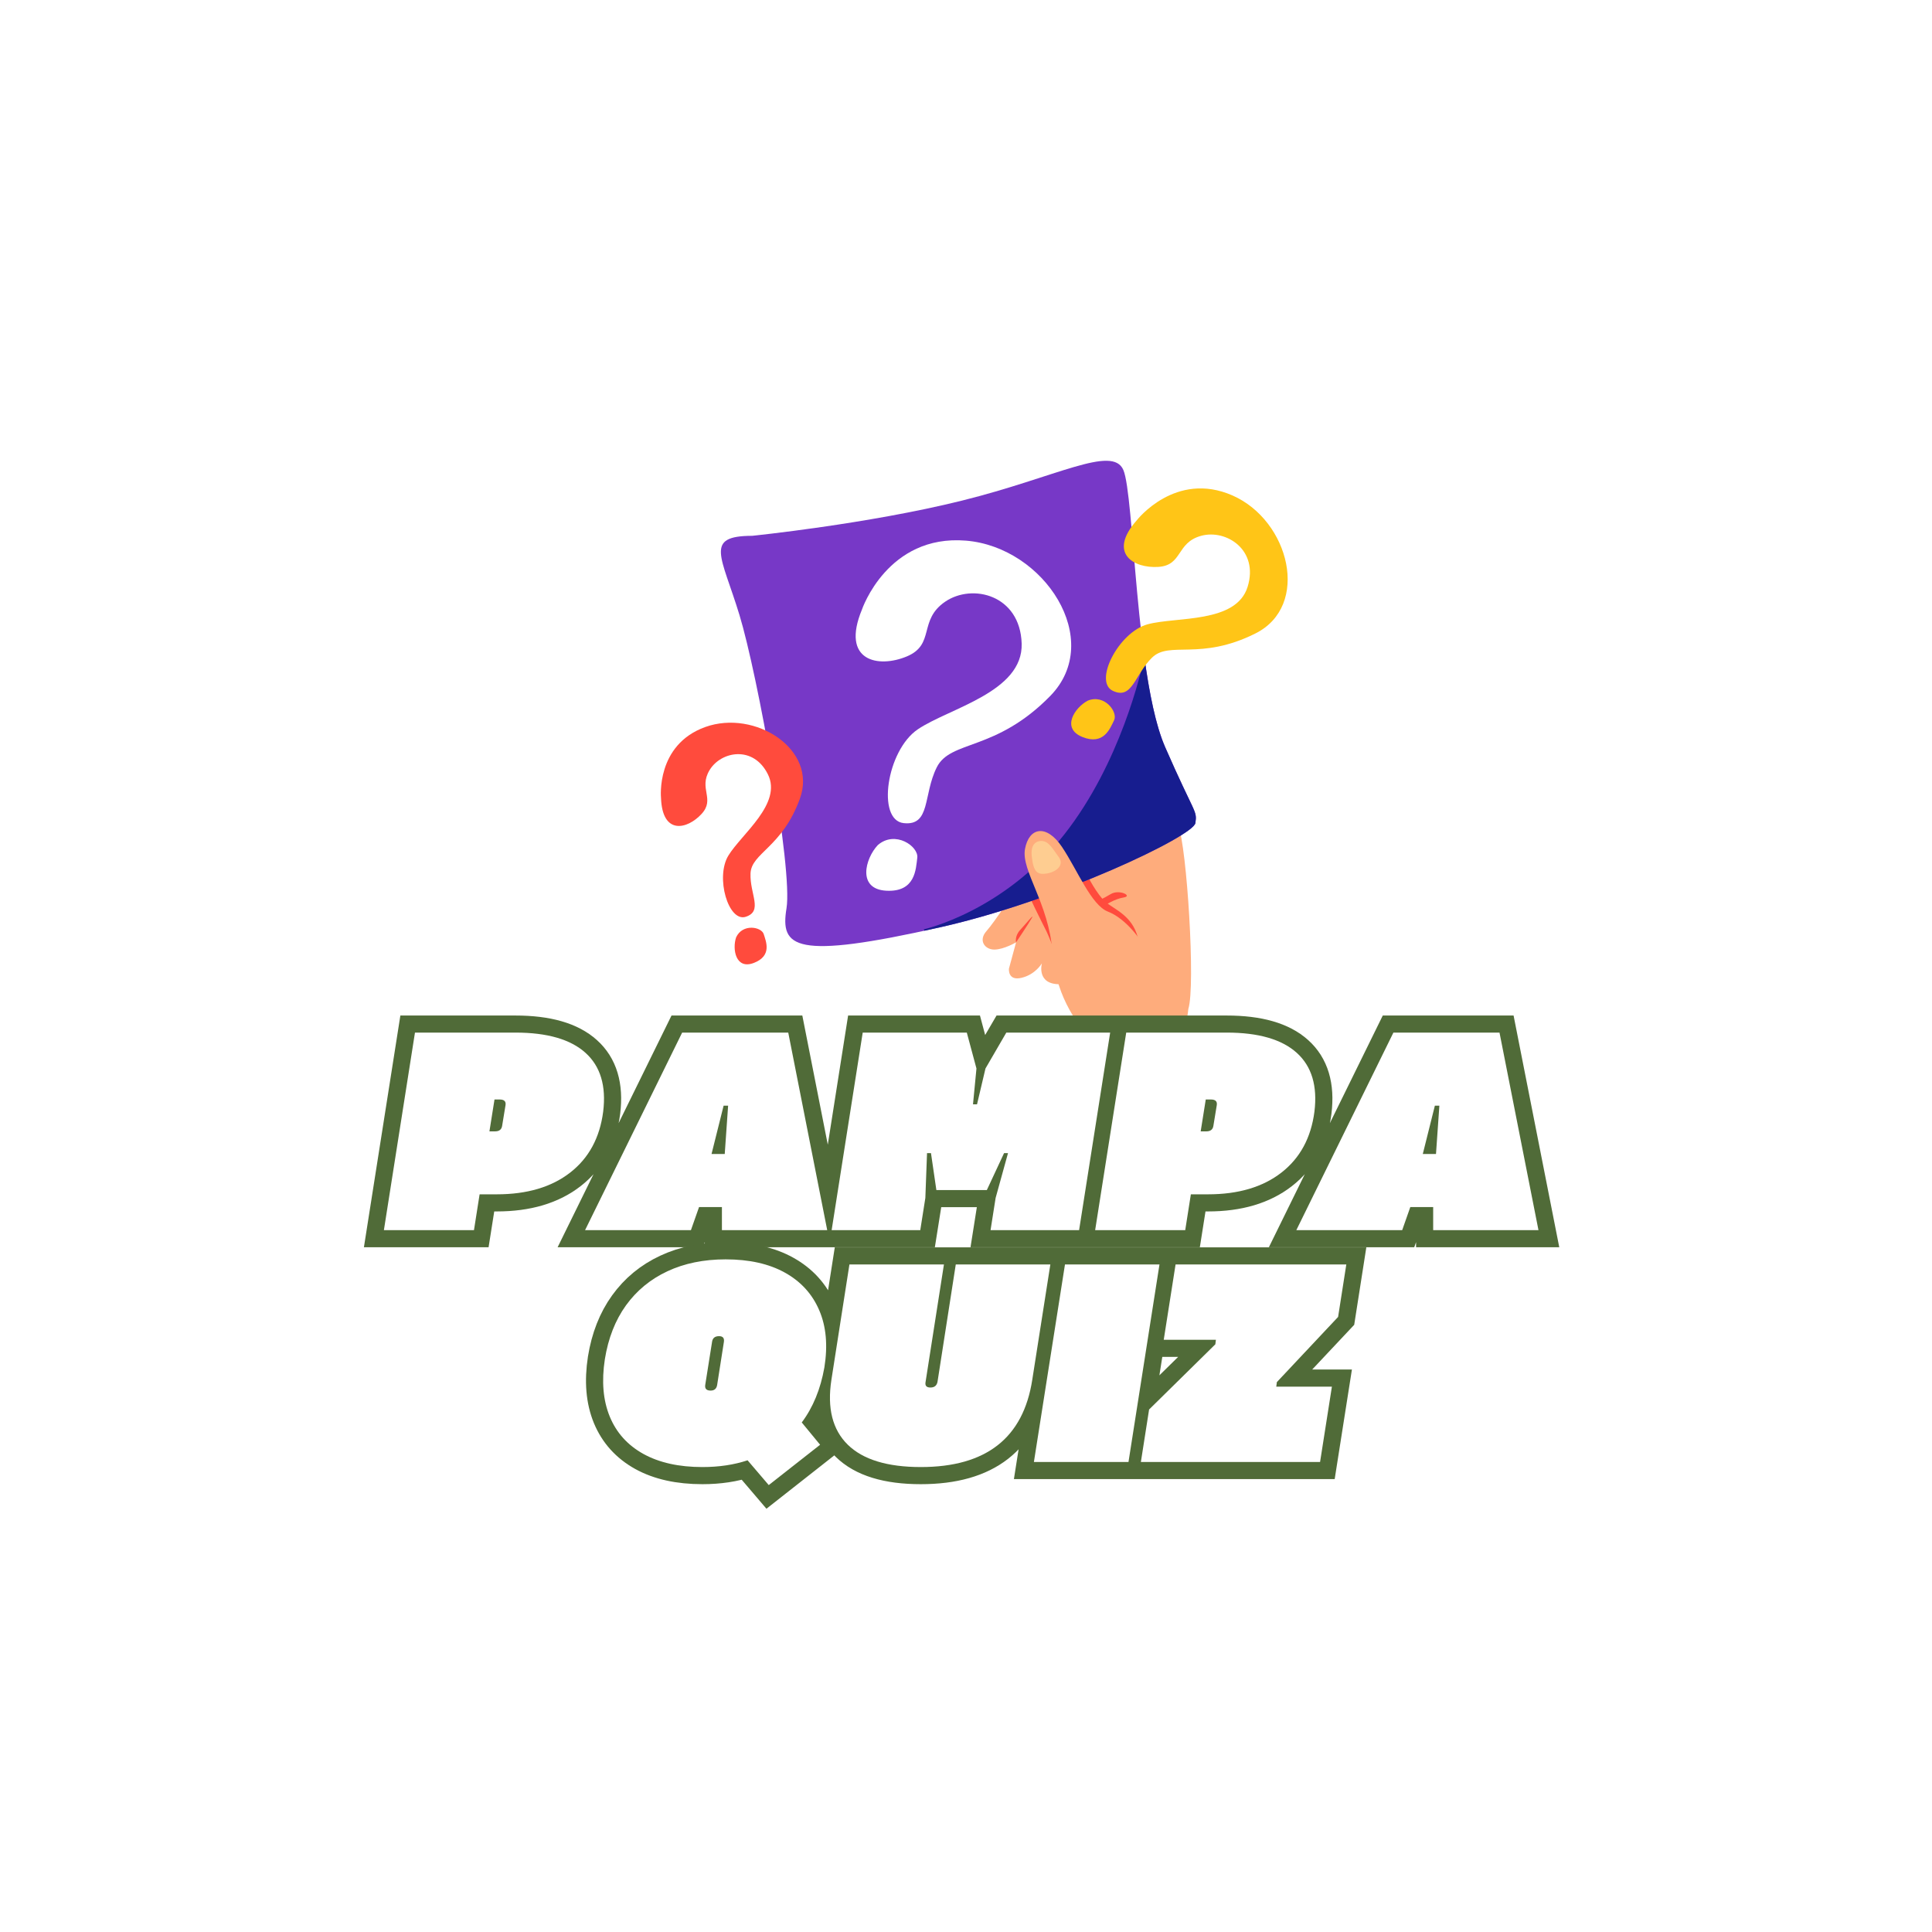 <svg xmlns="http://www.w3.org/2000/svg" xmlns:xlink="http://www.w3.org/1999/xlink" width="500" zoomAndPan="magnify" viewBox="0 0 375 375" height="500" preserveAspectRatio="xMidYMid meet" version="1.0"><defs><g/><clipPath id="677210ad86"><path d="M 190 156 L 232 156 L 232 203 L 190 203 Z M 190 156 " clip-rule="nonzero"/></clipPath><clipPath id="394da786f6"><path d="M 140.758 67.344 L 259.715 92.07 L 234.531 213.23 L 115.574 188.504 Z M 140.758 67.344 " clip-rule="nonzero"/></clipPath><clipPath id="f542df8979"><path d="M 140.758 67.344 L 259.715 92.07 L 234.531 213.23 L 115.574 188.504 Z M 140.758 67.344 " clip-rule="nonzero"/></clipPath><clipPath id="640a349765"><path d="M 140.758 67.344 L 259.715 92.07 L 234.531 213.23 L 115.574 188.504 Z M 140.758 67.344 " clip-rule="nonzero"/></clipPath><clipPath id="8be932d065"><path d="M 209 169 L 221 169 L 221 184 L 209 184 Z M 209 169 " clip-rule="nonzero"/></clipPath><clipPath id="69130e96cd"><path d="M 140.758 67.344 L 259.715 92.07 L 234.531 213.23 L 115.574 188.504 Z M 140.758 67.344 " clip-rule="nonzero"/></clipPath><clipPath id="0815141870"><path d="M 140.758 67.344 L 259.715 92.07 L 234.531 213.23 L 115.574 188.504 Z M 140.758 67.344 " clip-rule="nonzero"/></clipPath><clipPath id="ebcfd356fb"><path d="M 140.758 67.344 L 259.715 92.07 L 234.531 213.23 L 115.574 188.504 Z M 140.758 67.344 " clip-rule="nonzero"/></clipPath><clipPath id="508515f788"><path d="M 199 171 L 210 171 L 210 192 L 199 192 Z M 199 171 " clip-rule="nonzero"/></clipPath><clipPath id="65af6aef84"><path d="M 140.758 67.344 L 259.715 92.07 L 234.531 213.23 L 115.574 188.504 Z M 140.758 67.344 " clip-rule="nonzero"/></clipPath><clipPath id="7136de12da"><path d="M 140.758 67.344 L 259.715 92.07 L 234.531 213.23 L 115.574 188.504 Z M 140.758 67.344 " clip-rule="nonzero"/></clipPath><clipPath id="36b322eb65"><path d="M 140.758 67.344 L 259.715 92.07 L 234.531 213.23 L 115.574 188.504 Z M 140.758 67.344 " clip-rule="nonzero"/></clipPath><clipPath id="b275e3ab38"><path d="M 139 89 L 233 89 L 233 184 L 139 184 Z M 139 89 " clip-rule="nonzero"/></clipPath><clipPath id="7f27653d95"><path d="M 140.758 67.344 L 259.715 92.07 L 234.531 213.23 L 115.574 188.504 Z M 140.758 67.344 " clip-rule="nonzero"/></clipPath><clipPath id="33be13075f"><path d="M 140.758 67.344 L 259.715 92.07 L 234.531 213.23 L 115.574 188.504 Z M 140.758 67.344 " clip-rule="nonzero"/></clipPath><clipPath id="b2ac55713b"><path d="M 140.758 67.344 L 259.715 92.07 L 234.531 213.23 L 115.574 188.504 Z M 140.758 67.344 " clip-rule="nonzero"/></clipPath><clipPath id="6342d6b95d"><path d="M 179 127 L 233 127 L 233 181 L 179 181 Z M 179 127 " clip-rule="nonzero"/></clipPath><clipPath id="19763a1c6c"><path d="M 140.758 67.344 L 259.715 92.07 L 234.531 213.23 L 115.574 188.504 Z M 140.758 67.344 " clip-rule="nonzero"/></clipPath><clipPath id="ffd96670aa"><path d="M 140.758 67.344 L 259.715 92.07 L 234.531 213.23 L 115.574 188.504 Z M 140.758 67.344 " clip-rule="nonzero"/></clipPath><clipPath id="ea0cc88909"><path d="M 140.758 67.344 L 259.715 92.07 L 234.531 213.23 L 115.574 188.504 Z M 140.758 67.344 " clip-rule="nonzero"/></clipPath><clipPath id="9cba469efa"><path d="M 198 161 L 225 161 L 225 203 L 198 203 Z M 198 161 " clip-rule="nonzero"/></clipPath><clipPath id="6979cca9c0"><path d="M 140.758 67.344 L 259.715 92.07 L 234.531 213.23 L 115.574 188.504 Z M 140.758 67.344 " clip-rule="nonzero"/></clipPath><clipPath id="72d097c073"><path d="M 140.758 67.344 L 259.715 92.07 L 234.531 213.23 L 115.574 188.504 Z M 140.758 67.344 " clip-rule="nonzero"/></clipPath><clipPath id="2bfdb4cd24"><path d="M 140.758 67.344 L 259.715 92.07 L 234.531 213.23 L 115.574 188.504 Z M 140.758 67.344 " clip-rule="nonzero"/></clipPath><clipPath id="1e49b3df2a"><path d="M 197 177 L 201 177 L 201 183 L 197 183 Z M 197 177 " clip-rule="nonzero"/></clipPath><clipPath id="8c7d0578e8"><path d="M 140.758 67.344 L 259.715 92.07 L 234.531 213.23 L 115.574 188.504 Z M 140.758 67.344 " clip-rule="nonzero"/></clipPath><clipPath id="b9c9bc9745"><path d="M 140.758 67.344 L 259.715 92.07 L 234.531 213.23 L 115.574 188.504 Z M 140.758 67.344 " clip-rule="nonzero"/></clipPath><clipPath id="d9f3b8d55c"><path d="M 140.758 67.344 L 259.715 92.07 L 234.531 213.23 L 115.574 188.504 Z M 140.758 67.344 " clip-rule="nonzero"/></clipPath><clipPath id="e641224918"><path d="M 213 173 L 219 173 L 219 177 L 213 177 Z M 213 173 " clip-rule="nonzero"/></clipPath><clipPath id="b57a21fe51"><path d="M 140.758 67.344 L 259.715 92.07 L 234.531 213.23 L 115.574 188.504 Z M 140.758 67.344 " clip-rule="nonzero"/></clipPath><clipPath id="12c5a1671a"><path d="M 140.758 67.344 L 259.715 92.07 L 234.531 213.23 L 115.574 188.504 Z M 140.758 67.344 " clip-rule="nonzero"/></clipPath><clipPath id="5acdddfaa7"><path d="M 140.758 67.344 L 259.715 92.07 L 234.531 213.23 L 115.574 188.504 Z M 140.758 67.344 " clip-rule="nonzero"/></clipPath><clipPath id="f5fc3a79f7"><path d="M 166 104 L 208 104 L 208 160 L 166 160 Z M 166 104 " clip-rule="nonzero"/></clipPath><clipPath id="174a6ad60c"><path d="M 140.758 67.344 L 259.715 92.07 L 234.531 213.23 L 115.574 188.504 Z M 140.758 67.344 " clip-rule="nonzero"/></clipPath><clipPath id="afc3d0a152"><path d="M 140.758 67.344 L 259.715 92.07 L 234.531 213.23 L 115.574 188.504 Z M 140.758 67.344 " clip-rule="nonzero"/></clipPath><clipPath id="dd740afe4f"><path d="M 140.758 67.344 L 259.715 92.07 L 234.531 213.23 L 115.574 188.504 Z M 140.758 67.344 " clip-rule="nonzero"/></clipPath><clipPath id="37928e491c"><path d="M 168 162 L 179 162 L 179 173 L 168 173 Z M 168 162 " clip-rule="nonzero"/></clipPath><clipPath id="c985531eb8"><path d="M 140.758 67.344 L 259.715 92.07 L 234.531 213.23 L 115.574 188.504 Z M 140.758 67.344 " clip-rule="nonzero"/></clipPath><clipPath id="bc9a2403b5"><path d="M 140.758 67.344 L 259.715 92.07 L 234.531 213.23 L 115.574 188.504 Z M 140.758 67.344 " clip-rule="nonzero"/></clipPath><clipPath id="c821be614a"><path d="M 140.758 67.344 L 259.715 92.07 L 234.531 213.23 L 115.574 188.504 Z M 140.758 67.344 " clip-rule="nonzero"/></clipPath><clipPath id="d1c8e01701"><path d="M 214 94 L 250 94 L 250 135 L 214 135 Z M 214 94 " clip-rule="nonzero"/></clipPath><clipPath id="7b5341b6ba"><path d="M 140.758 67.344 L 259.715 92.07 L 234.531 213.23 L 115.574 188.504 Z M 140.758 67.344 " clip-rule="nonzero"/></clipPath><clipPath id="7edf32bfce"><path d="M 140.758 67.344 L 259.715 92.07 L 234.531 213.23 L 115.574 188.504 Z M 140.758 67.344 " clip-rule="nonzero"/></clipPath><clipPath id="09f492f685"><path d="M 140.758 67.344 L 259.715 92.07 L 234.531 213.23 L 115.574 188.504 Z M 140.758 67.344 " clip-rule="nonzero"/></clipPath><clipPath id="dfcb53a0d6"><path d="M 207 135 L 217 135 L 217 144 L 207 144 Z M 207 135 " clip-rule="nonzero"/></clipPath><clipPath id="79654bef35"><path d="M 140.758 67.344 L 259.715 92.07 L 234.531 213.23 L 115.574 188.504 Z M 140.758 67.344 " clip-rule="nonzero"/></clipPath><clipPath id="466eef1909"><path d="M 140.758 67.344 L 259.715 92.07 L 234.531 213.23 L 115.574 188.504 Z M 140.758 67.344 " clip-rule="nonzero"/></clipPath><clipPath id="4f73ff7948"><path d="M 140.758 67.344 L 259.715 92.07 L 234.531 213.23 L 115.574 188.504 Z M 140.758 67.344 " clip-rule="nonzero"/></clipPath><clipPath id="e655768a2a"><path d="M 128 140 L 156 140 L 156 179 L 128 179 Z M 128 140 " clip-rule="nonzero"/></clipPath><clipPath id="1baad8008b"><path d="M 140.758 67.344 L 259.715 92.07 L 234.531 213.23 L 115.574 188.504 Z M 140.758 67.344 " clip-rule="nonzero"/></clipPath><clipPath id="742470307f"><path d="M 140.758 67.344 L 259.715 92.07 L 234.531 213.23 L 115.574 188.504 Z M 140.758 67.344 " clip-rule="nonzero"/></clipPath><clipPath id="fee5332632"><path d="M 140.758 67.344 L 259.715 92.07 L 234.531 213.23 L 115.574 188.504 Z M 140.758 67.344 " clip-rule="nonzero"/></clipPath><clipPath id="1ffcde54da"><path d="M 142 180 L 149 180 L 149 188 L 142 188 Z M 142 180 " clip-rule="nonzero"/></clipPath><clipPath id="7ed3749ad5"><path d="M 140.758 67.344 L 259.715 92.07 L 234.531 213.23 L 115.574 188.504 Z M 140.758 67.344 " clip-rule="nonzero"/></clipPath><clipPath id="043b89949a"><path d="M 140.758 67.344 L 259.715 92.07 L 234.531 213.23 L 115.574 188.504 Z M 140.758 67.344 " clip-rule="nonzero"/></clipPath><clipPath id="d34d2bcf21"><path d="M 140.758 67.344 L 259.715 92.07 L 234.531 213.23 L 115.574 188.504 Z M 140.758 67.344 " clip-rule="nonzero"/></clipPath><clipPath id="c90f698e83"><path d="M 200 163 L 206 163 L 206 170 L 200 170 Z M 200 163 " clip-rule="nonzero"/></clipPath><clipPath id="b3f253fd22"><path d="M 140.758 67.344 L 259.715 92.07 L 234.531 213.23 L 115.574 188.504 Z M 140.758 67.344 " clip-rule="nonzero"/></clipPath><clipPath id="77c74e6f01"><path d="M 140.758 67.344 L 259.715 92.07 L 234.531 213.23 L 115.574 188.504 Z M 140.758 67.344 " clip-rule="nonzero"/></clipPath><clipPath id="a3e801c3fb"><path d="M 140.758 67.344 L 259.715 92.07 L 234.531 213.23 L 115.574 188.504 Z M 140.758 67.344 " clip-rule="nonzero"/></clipPath></defs><rect x="-37.5" width="450" fill="#ffffff" y="-37.5" height="450" fill-opacity="1"/><rect x="-37.5" width="450" fill="#ffffff" y="-37.5" height="450" fill-opacity="1"/><g clip-path="url(#677210ad86)"><g clip-path="url(#394da786f6)"><g clip-path="url(#f542df8979)"><g clip-path="url(#640a349765)"><path fill="#feac7c" d="M 230.656 195.832 C 232.078 191.398 230.355 164.285 228.703 160.273 C 227.047 156.266 223.59 155.875 211.609 157.473 C 199.629 159.074 197.371 172.348 197.371 172.348 C 197.371 172.348 193.133 178.867 191.477 180.719 C 189.824 182.57 191.184 184.336 193.023 184.312 C 194.867 184.293 197.219 182.906 197.219 182.906 L 195.836 188.008 C 195.836 188.008 195.555 190.449 198.285 189.793 C 201.016 189.137 202.23 186.977 202.23 186.977 C 202.23 186.977 201.051 191.23 205.984 191.031 C 210.922 190.836 212.688 192.414 212.828 193.41 C 212.969 194.406 215.418 202.055 215.773 202.367 C 216.125 202.684 226.957 201.484 228.605 201.055 C 230.258 200.629 230.656 195.832 230.656 195.832 Z M 230.656 195.832 " fill-opacity="1" fill-rule="nonzero"/></g></g></g></g><g clip-path="url(#8be932d065)"><g clip-path="url(#69130e96cd)"><g clip-path="url(#0815141870)"><g clip-path="url(#ebcfd356fb)"><path fill="#ff4b3d" d="M 211.02 169.859 C 211.02 169.859 212.867 173.605 214.629 175.094 C 216.391 176.586 219.723 177.695 220.848 181.945 C 221.574 184.695 217.812 183.832 217.812 183.832 C 217.812 183.832 212.438 179.281 210.094 174.977 C 207.754 170.672 211.02 169.859 211.02 169.859 Z M 211.02 169.859 " fill-opacity="1" fill-rule="nonzero"/></g></g></g></g><g clip-path="url(#508515f788)"><g clip-path="url(#65af6aef84)"><g clip-path="url(#7136de12da)"><g clip-path="url(#36b322eb65)"><path fill="#ff4b3d" d="M 199.246 172.199 C 198.984 172.715 202.332 179.184 203.137 180.812 C 203.941 182.441 206.742 190.32 208.664 191.719 C 210.59 193.117 205.836 175.969 203.559 172.832 C 201.285 169.695 199.527 171.973 199.246 172.199 Z M 199.246 172.199 " fill-opacity="1" fill-rule="nonzero"/></g></g></g></g><g clip-path="url(#b275e3ab38)"><g clip-path="url(#7f27653d95)"><g clip-path="url(#33be13075f)"><g clip-path="url(#b2ac55713b)"><path fill="#7738c7" d="M 146.004 104 C 146.004 104 168.344 101.73 186.691 97.176 C 205.043 92.621 215.914 86.309 218.039 91.215 C 220.164 96.117 220.363 131.777 226.152 145.012 C 231.941 158.25 232.383 157.219 232.027 159.75 C 231.668 162.285 205.391 174.824 182.547 179.969 C 154.121 186.367 151.422 183.906 152.66 176.301 C 153.902 168.695 147.043 130.902 143.531 119.379 C 140.023 107.855 136.617 104.027 146.004 104 Z M 146.004 104 " fill-opacity="1" fill-rule="nonzero"/></g></g></g></g><g clip-path="url(#6342d6b95d)"><g clip-path="url(#19763a1c6c)"><g clip-path="url(#ffd96670aa)"><g clip-path="url(#ea0cc88909)"><path fill="#171d8f" d="M 222.117 127.531 C 221.5 130.465 217.449 148.109 206.621 161.91 C 194.785 176.992 179.297 180.383 179.297 180.383 C 179.297 180.383 179.395 180.555 179.449 180.648 C 180.449 180.434 181.477 180.207 182.547 179.969 C 205.391 174.824 231.668 162.285 232.027 159.75 C 232.383 157.219 231.941 158.25 226.152 145.012 C 224.332 140.852 223.066 134.473 222.117 127.531 Z M 222.117 127.531 " fill-opacity="1" fill-rule="nonzero"/></g></g></g></g><g clip-path="url(#9cba469efa)"><g clip-path="url(#6979cca9c0)"><g clip-path="url(#72d097c073)"><g clip-path="url(#2bfdb4cd24)"><path fill="#feac7c" d="M 210.73 200.727 C 210.164 199.59 205.008 194.438 204.289 184.848 C 203.574 175.262 198.188 169.035 198.949 164.805 C 199.715 160.574 203.109 159.879 206.137 164.398 C 209.16 168.914 211.812 175.715 215.07 176.953 C 218.328 178.195 222.184 182.582 223.523 186.941 C 224.863 191.305 226.684 196.773 221.117 200.559 C 215.551 204.344 212.004 202.414 210.73 200.727 Z M 210.73 200.727 " fill-opacity="1" fill-rule="nonzero"/></g></g></g></g><g clip-path="url(#1e49b3df2a)"><g clip-path="url(#8c7d0578e8)"><g clip-path="url(#b9c9bc9745)"><g clip-path="url(#d9f3b8d55c)"><path fill="#ff4b3d" d="M 197.219 182.906 C 197.219 182.906 199.652 179.293 200.262 178.211 C 200.871 177.129 199.188 179.234 198.043 180.473 C 196.898 181.707 197.219 182.906 197.219 182.906 Z M 197.219 182.906 " fill-opacity="1" fill-rule="nonzero"/></g></g></g></g><g clip-path="url(#e641224918)"><g clip-path="url(#b57a21fe51)"><g clip-path="url(#12c5a1671a)"><g clip-path="url(#5acdddfaa7)"><path fill="#ff4b3d" d="M 214.176 176.016 C 214.395 175.707 216.371 174.469 218.133 174.191 C 219.895 173.914 217.266 172.555 215.605 173.535 C 213.941 174.52 213.273 174.762 213.273 174.762 Z M 214.176 176.016 " fill-opacity="1" fill-rule="nonzero"/></g></g></g></g><g clip-path="url(#f5fc3a79f7)"><g clip-path="url(#174a6ad60c)"><g clip-path="url(#afc3d0a152)"><g clip-path="url(#dd740afe4f)"><path fill="#ffffff" d="M 167.312 118.293 C 167.312 118.293 172.266 103.684 187.488 104.938 C 202.715 106.188 214.445 124.266 203.844 135.094 C 193.238 145.922 184.504 143.586 181.824 148.938 C 179.145 154.289 180.672 160.34 175.398 159.766 C 170.125 159.191 172.059 145.691 178.137 141.566 C 184.215 137.445 198.602 134.352 198.305 124.906 C 198.004 115.461 188.734 113.188 183.461 116.785 C 178.191 120.379 181.562 125.078 176.035 127.402 C 170.504 129.73 163.133 128.371 167.312 118.293 Z M 167.312 118.293 " fill-opacity="1" fill-rule="nonzero"/></g></g></g></g><g clip-path="url(#37928e491c)"><g clip-path="url(#c985531eb8)"><g clip-path="url(#bc9a2403b5)"><g clip-path="url(#c821be614a)"><path fill="#ffffff" d="M 170.379 164.031 C 167.918 166.648 166.34 172.574 172.016 172.887 C 177.695 173.199 177.762 168.695 178.043 166.496 C 178.328 164.293 173.773 161.09 170.379 164.031 Z M 170.379 164.031 " fill-opacity="1" fill-rule="nonzero"/></g></g></g></g><g clip-path="url(#d1c8e01701)"><g clip-path="url(#7b5341b6ba)"><g clip-path="url(#7edf32bfce)"><g clip-path="url(#09f492f685)"><path fill="#ffc517" d="M 220.664 100.969 C 220.664 100.969 228.145 91.309 239.223 96.168 C 250.301 101.031 254.41 117.586 243.672 122.957 C 232.938 128.328 227 124.328 223.609 127.645 C 220.223 130.957 219.801 135.883 216 134.09 C 212.199 132.301 217.137 122.695 222.754 121.176 C 228.371 119.656 239.941 121.051 242.16 113.906 C 244.375 106.758 238.02 102.668 233.145 104 C 228.27 105.332 229.582 109.719 224.84 110.035 C 220.098 110.348 214.93 107.434 220.664 100.969 Z M 220.664 100.969 " fill-opacity="1" fill-rule="nonzero"/></g></g></g></g><g clip-path="url(#dfcb53a0d6)"><g clip-path="url(#79654bef35)"><g clip-path="url(#466eef1909)"><g clip-path="url(#4f73ff7948)"><path fill="#ffc517" d="M 211.141 135.992 C 208.625 137.316 205.91 141.348 210.078 143.043 C 214.25 144.738 215.465 141.383 216.242 139.809 C 217.023 138.238 214.441 134.664 211.141 135.992 Z M 211.141 135.992 " fill-opacity="1" fill-rule="nonzero"/></g></g></g></g><g clip-path="url(#e655768a2a)"><g clip-path="url(#1baad8008b)"><g clip-path="url(#742470307f)"><g clip-path="url(#fee5332632)"><path fill="#ff4b3d" d="M 128.301 154.855 C 128.301 154.855 127.266 144.562 136.906 141.109 C 146.551 137.656 158.73 145.445 155.266 154.996 C 151.805 164.547 145.82 165.539 145.676 169.551 C 145.527 173.562 148.141 176.832 144.758 177.945 C 141.379 179.055 138.812 170.273 141.375 166.07 C 143.938 161.871 151.863 155.996 149.055 150.309 C 146.25 144.625 139.957 145.805 137.738 149.461 C 135.52 153.117 138.887 155.051 136.156 158.004 C 133.426 160.957 128.551 162.172 128.301 154.855 Z M 128.301 154.855 " fill-opacity="1" fill-rule="nonzero"/></g></g></g></g><g clip-path="url(#1ffcde54da)"><g clip-path="url(#7ed3749ad5)"><g clip-path="url(#043b89949a)"><g clip-path="url(#d34d2bcf21)"><path fill="#ff4b3d" d="M 142.879 181.941 C 142.105 184.219 142.789 188.277 146.34 186.895 C 149.895 185.512 148.684 182.742 148.242 181.32 C 147.805 179.898 144.137 179.203 142.879 181.941 Z M 142.879 181.941 " fill-opacity="1" fill-rule="nonzero"/></g></g></g></g><g clip-path="url(#c90f698e83)"><g clip-path="url(#b3f253fd22)"><g clip-path="url(#77c74e6f01)"><g clip-path="url(#a3e801c3fb)"><path fill="#fecd91" d="M 202.426 163.254 C 202.258 163.219 199.93 162.91 200.258 166.148 C 200.586 169.387 201.41 169.82 203.207 169.543 C 205.004 169.262 206.676 167.918 205.484 166.324 C 204.293 164.727 203.688 163.473 202.426 163.254 Z M 202.426 163.254 " fill-opacity="1" fill-rule="nonzero"/></g></g></g></g><path stroke-linecap="butt" transform="matrix(0.75, 0, 0, 0.75, 73.443, 202.77)" fill="none" stroke-linejoin="miter" d="M 1.435 48 L 9.477 -3.115 L 35.471 -3.115 C 43.695 -3.115 49.742 -1.375 53.602 2.109 C 57.477 5.588 59.008 10.666 58.185 17.333 C 57.305 24.099 54.456 29.354 49.628 33.114 C 44.815 36.859 38.492 38.729 30.659 38.729 L 26.201 38.729 L 24.737 48 Z M 28.747 22.432 L 30.211 22.432 C 31.279 22.432 31.888 21.948 32.029 20.968 L 32.919 15.64 C 33.065 14.677 32.544 14.198 31.372 14.198 L 30.07 14.198 Z M 53.497 48 L 78.622 -3.115 L 106.076 -3.115 L 116.154 48 L 88.909 48 L 88.909 42.01 L 83.008 42.01 L 80.883 48 Z M 86.216 28.281 L 89.638 28.281 L 90.529 15.802 L 89.352 15.802 Z M 117.31 48 L 125.352 -3.115 L 152.289 -3.115 L 154.768 6.156 L 153.898 15.427 L 154.93 15.427 L 157.107 6.156 L 162.523 -3.115 L 189.393 -3.115 L 181.352 48 L 158.425 48 L 159.742 39.672 L 162.956 28.067 L 161.935 28.067 L 157.482 37.625 L 144.409 37.625 L 143.018 28.067 L 142.003 28.067 L 141.56 39.672 L 140.237 48 Z M 185.508 48 L 193.55 -3.115 L 219.544 -3.115 C 227.768 -3.115 233.815 -1.375 237.675 2.109 C 241.55 5.588 243.081 10.666 242.258 17.333 C 241.378 24.099 238.524 29.354 233.701 33.114 C 228.888 36.859 222.56 38.729 214.732 38.729 L 210.273 38.729 L 208.81 48 Z M 212.82 22.432 L 214.284 22.432 C 215.352 22.432 215.961 21.948 216.102 20.968 L 216.992 15.64 C 217.138 14.677 216.617 14.198 215.44 14.198 L 214.143 14.198 Z M 237.57 48 L 262.695 -3.115 L 290.149 -3.115 L 300.227 48 L 272.982 48 L 272.982 42.01 L 267.081 42.01 L 264.956 48 Z M 270.289 28.281 L 273.711 28.281 L 274.602 15.802 L 273.425 15.802 Z M 270.289 28.281 " stroke="#506b38" stroke-width="8.856" stroke-opacity="1" stroke-miterlimit="4"/><path stroke-linecap="butt" transform="matrix(0.75, 0, 0, 0.75, 73.443, 202.77)" fill="none" stroke-linejoin="miter" d="M 101.039 113.989 L 95.55 107.552 C 92.044 108.729 88.148 109.317 83.872 109.317 C 77.784 109.317 72.695 108.192 68.607 105.932 C 64.518 103.661 61.607 100.432 59.872 96.25 C 58.148 92.057 57.727 87.109 58.607 81.416 C 59.487 75.958 61.31 71.312 64.081 67.474 C 66.852 63.625 70.425 60.677 74.815 58.63 C 79.201 56.583 84.216 55.562 89.862 55.562 C 95.992 55.562 101.117 56.708 105.232 59.005 C 109.341 61.286 112.294 64.526 114.091 68.724 C 115.898 72.906 116.336 77.843 115.409 83.536 C 114.451 89.135 112.503 93.885 109.581 97.786 L 114.326 103.541 Z M 85.992 89.531 C 86.966 89.531 87.523 89.041 87.669 88.067 L 89.414 76.885 C 89.57 75.911 89.159 75.427 88.185 75.427 C 87.117 75.427 86.503 75.911 86.346 76.885 L 84.602 88.067 C 84.461 89.041 84.925 89.531 85.992 89.531 Z M 140.378 109.317 C 131.711 109.317 125.404 107.38 121.461 103.505 C 117.523 99.63 116.117 94.047 117.232 86.75 L 121.904 56.885 L 146.367 56.885 L 141.628 87.265 C 141.435 88.239 141.852 88.729 142.872 88.729 C 143.893 88.729 144.503 88.239 144.69 87.265 L 149.435 56.885 L 173.898 56.885 L 169.227 86.75 C 166.893 101.797 157.279 109.317 140.378 109.317 Z M 169.654 108 L 177.695 56.885 L 202.159 56.885 L 194.117 108 Z M 197.331 108 L 199.456 94.416 L 216.607 77.547 L 216.747 76.369 L 203.253 76.369 L 206.32 56.885 L 250.503 56.885 L 248.378 70.468 L 232.529 87.333 L 232.388 88.494 L 246.774 88.494 L 243.706 108 Z M 197.331 108 " stroke="#506b38" stroke-width="8.856" stroke-opacity="1" stroke-miterlimit="4"/><g fill="#ffffff" fill-opacity="1"><g transform="translate(75.014, 238.77)"><g><path d="M -0.5 0 L 5.531 -38.344 L 25.031 -38.344 C 31.195 -38.344 35.727 -37.035 38.625 -34.422 C 41.531 -31.805 42.676 -28 42.062 -23 C 41.406 -17.926 39.27 -13.984 35.656 -11.172 C 32.039 -8.359 27.289 -6.953 21.406 -6.953 L 18.078 -6.953 L 16.984 0 Z M 19.984 -19.172 L 21.078 -19.172 C 21.891 -19.172 22.348 -19.535 22.453 -20.266 L 23.109 -24.266 C 23.223 -24.992 22.844 -25.359 21.969 -25.359 L 20.969 -25.359 Z M 19.984 -19.172 "/></g></g></g><g fill="#ffffff" fill-opacity="1"><g transform="translate(115.921, 238.77)"><g><path d="M -2.359 0 L 16.484 -38.344 L 37.078 -38.344 L 44.641 0 L 24.203 0 L 24.203 -4.484 L 19.766 -4.484 L 18.188 0 Z M 22.188 -14.781 L 24.75 -14.781 L 25.406 -24.156 L 24.531 -24.156 Z M 22.188 -14.781 "/></g></g></g><g fill="#ffffff" fill-opacity="1"><g transform="translate(161.921, 238.77)"><g><path d="M -0.5 0 L 5.531 -38.344 L 25.734 -38.344 L 27.609 -31.375 L 26.938 -24.422 L 27.719 -24.422 L 29.359 -31.375 L 33.406 -38.344 L 53.562 -38.344 L 47.531 0 L 30.344 0 L 31.328 -6.25 L 33.734 -14.953 L 32.969 -14.953 L 29.625 -7.781 L 19.828 -7.781 L 18.781 -14.953 L 18.016 -14.953 L 17.688 -6.25 L 16.703 0 Z M -0.5 0 "/></g></g></g><g fill="#ffffff" fill-opacity="1"><g transform="translate(213.068, 238.77)"><g><path d="M -0.5 0 L 5.531 -38.344 L 25.031 -38.344 C 31.195 -38.344 35.727 -37.035 38.625 -34.422 C 41.531 -31.805 42.676 -28 42.062 -23 C 41.406 -17.926 39.27 -13.984 35.656 -11.172 C 32.039 -8.359 27.289 -6.953 21.406 -6.953 L 18.078 -6.953 L 16.984 0 Z M 19.984 -19.172 L 21.078 -19.172 C 21.891 -19.172 22.348 -19.535 22.453 -20.266 L 23.109 -24.266 C 23.223 -24.992 22.844 -25.359 21.969 -25.359 L 20.969 -25.359 Z M 19.984 -19.172 "/></g></g></g><g fill="#ffffff" fill-opacity="1"><g transform="translate(253.975, 238.77)"><g><path d="M -2.359 0 L 16.484 -38.344 L 37.078 -38.344 L 44.641 0 L 24.203 0 L 24.203 -4.484 L 19.766 -4.484 L 18.188 0 Z M 22.188 -14.781 L 24.75 -14.781 L 25.406 -24.156 L 24.531 -24.156 Z M 22.188 -14.781 "/></g></g></g><g fill="#ffffff" fill-opacity="1"><g transform="translate(115.807, 283.77)"><g><path d="M 33.406 4.484 L 29.297 -0.328 C 26.672 0.547 23.75 0.984 20.531 0.984 C 15.969 0.984 12.148 0.133 9.078 -1.562 C 6.016 -3.258 3.836 -5.676 2.547 -8.812 C 1.254 -11.957 0.938 -15.664 1.594 -19.938 C 2.25 -24.02 3.613 -27.504 5.688 -30.391 C 7.77 -33.273 10.453 -35.484 13.734 -37.016 C 17.023 -38.555 20.789 -39.328 25.031 -39.328 C 29.625 -39.328 33.461 -38.469 36.547 -36.75 C 39.641 -35.031 41.859 -32.598 43.203 -29.453 C 44.555 -26.316 44.891 -22.613 44.203 -18.344 C 43.461 -14.145 42 -10.586 39.812 -7.672 L 43.375 -3.344 Z M 22.125 -13.859 C 22.852 -13.859 23.273 -14.223 23.391 -14.953 L 24.703 -23.328 C 24.805 -24.055 24.492 -24.422 23.766 -24.422 C 22.961 -24.422 22.508 -24.055 22.406 -23.328 L 21.078 -14.953 C 20.973 -14.223 21.32 -13.859 22.125 -13.859 Z M 22.125 -13.859 "/></g></g></g><g fill="#ffffff" fill-opacity="1"><g transform="translate(159.671, 283.77)"><g><path d="M 19.062 0.984 C 12.562 0.984 7.832 -0.461 4.875 -3.359 C 1.914 -6.266 0.859 -10.457 1.703 -15.938 L 5.203 -38.344 L 23.547 -38.344 L 19.984 -15.547 C 19.836 -14.816 20.148 -14.453 20.922 -14.453 C 21.691 -14.453 22.148 -14.816 22.297 -15.547 L 25.844 -38.344 L 44.203 -38.344 L 40.688 -15.938 C 38.938 -4.656 31.727 0.984 19.062 0.984 Z M 19.062 0.984 "/></g></g></g><g fill="#ffffff" fill-opacity="1"><g transform="translate(201.18, 283.77)"><g><path d="M -0.5 0 L 5.531 -38.344 L 23.875 -38.344 L 17.859 0 Z M -0.5 0 "/></g></g></g><g fill="#ffffff" fill-opacity="1"><g transform="translate(222.647, 283.77)"><g><path d="M -1.203 0 L 0.391 -10.188 L 13.25 -22.844 L 13.359 -23.719 L 3.234 -23.719 L 5.531 -38.344 L 38.672 -38.344 L 37.078 -28.156 L 25.188 -15.5 L 25.078 -14.625 L 35.875 -14.625 L 33.578 0 Z M -1.203 0 "/></g></g></g></svg>